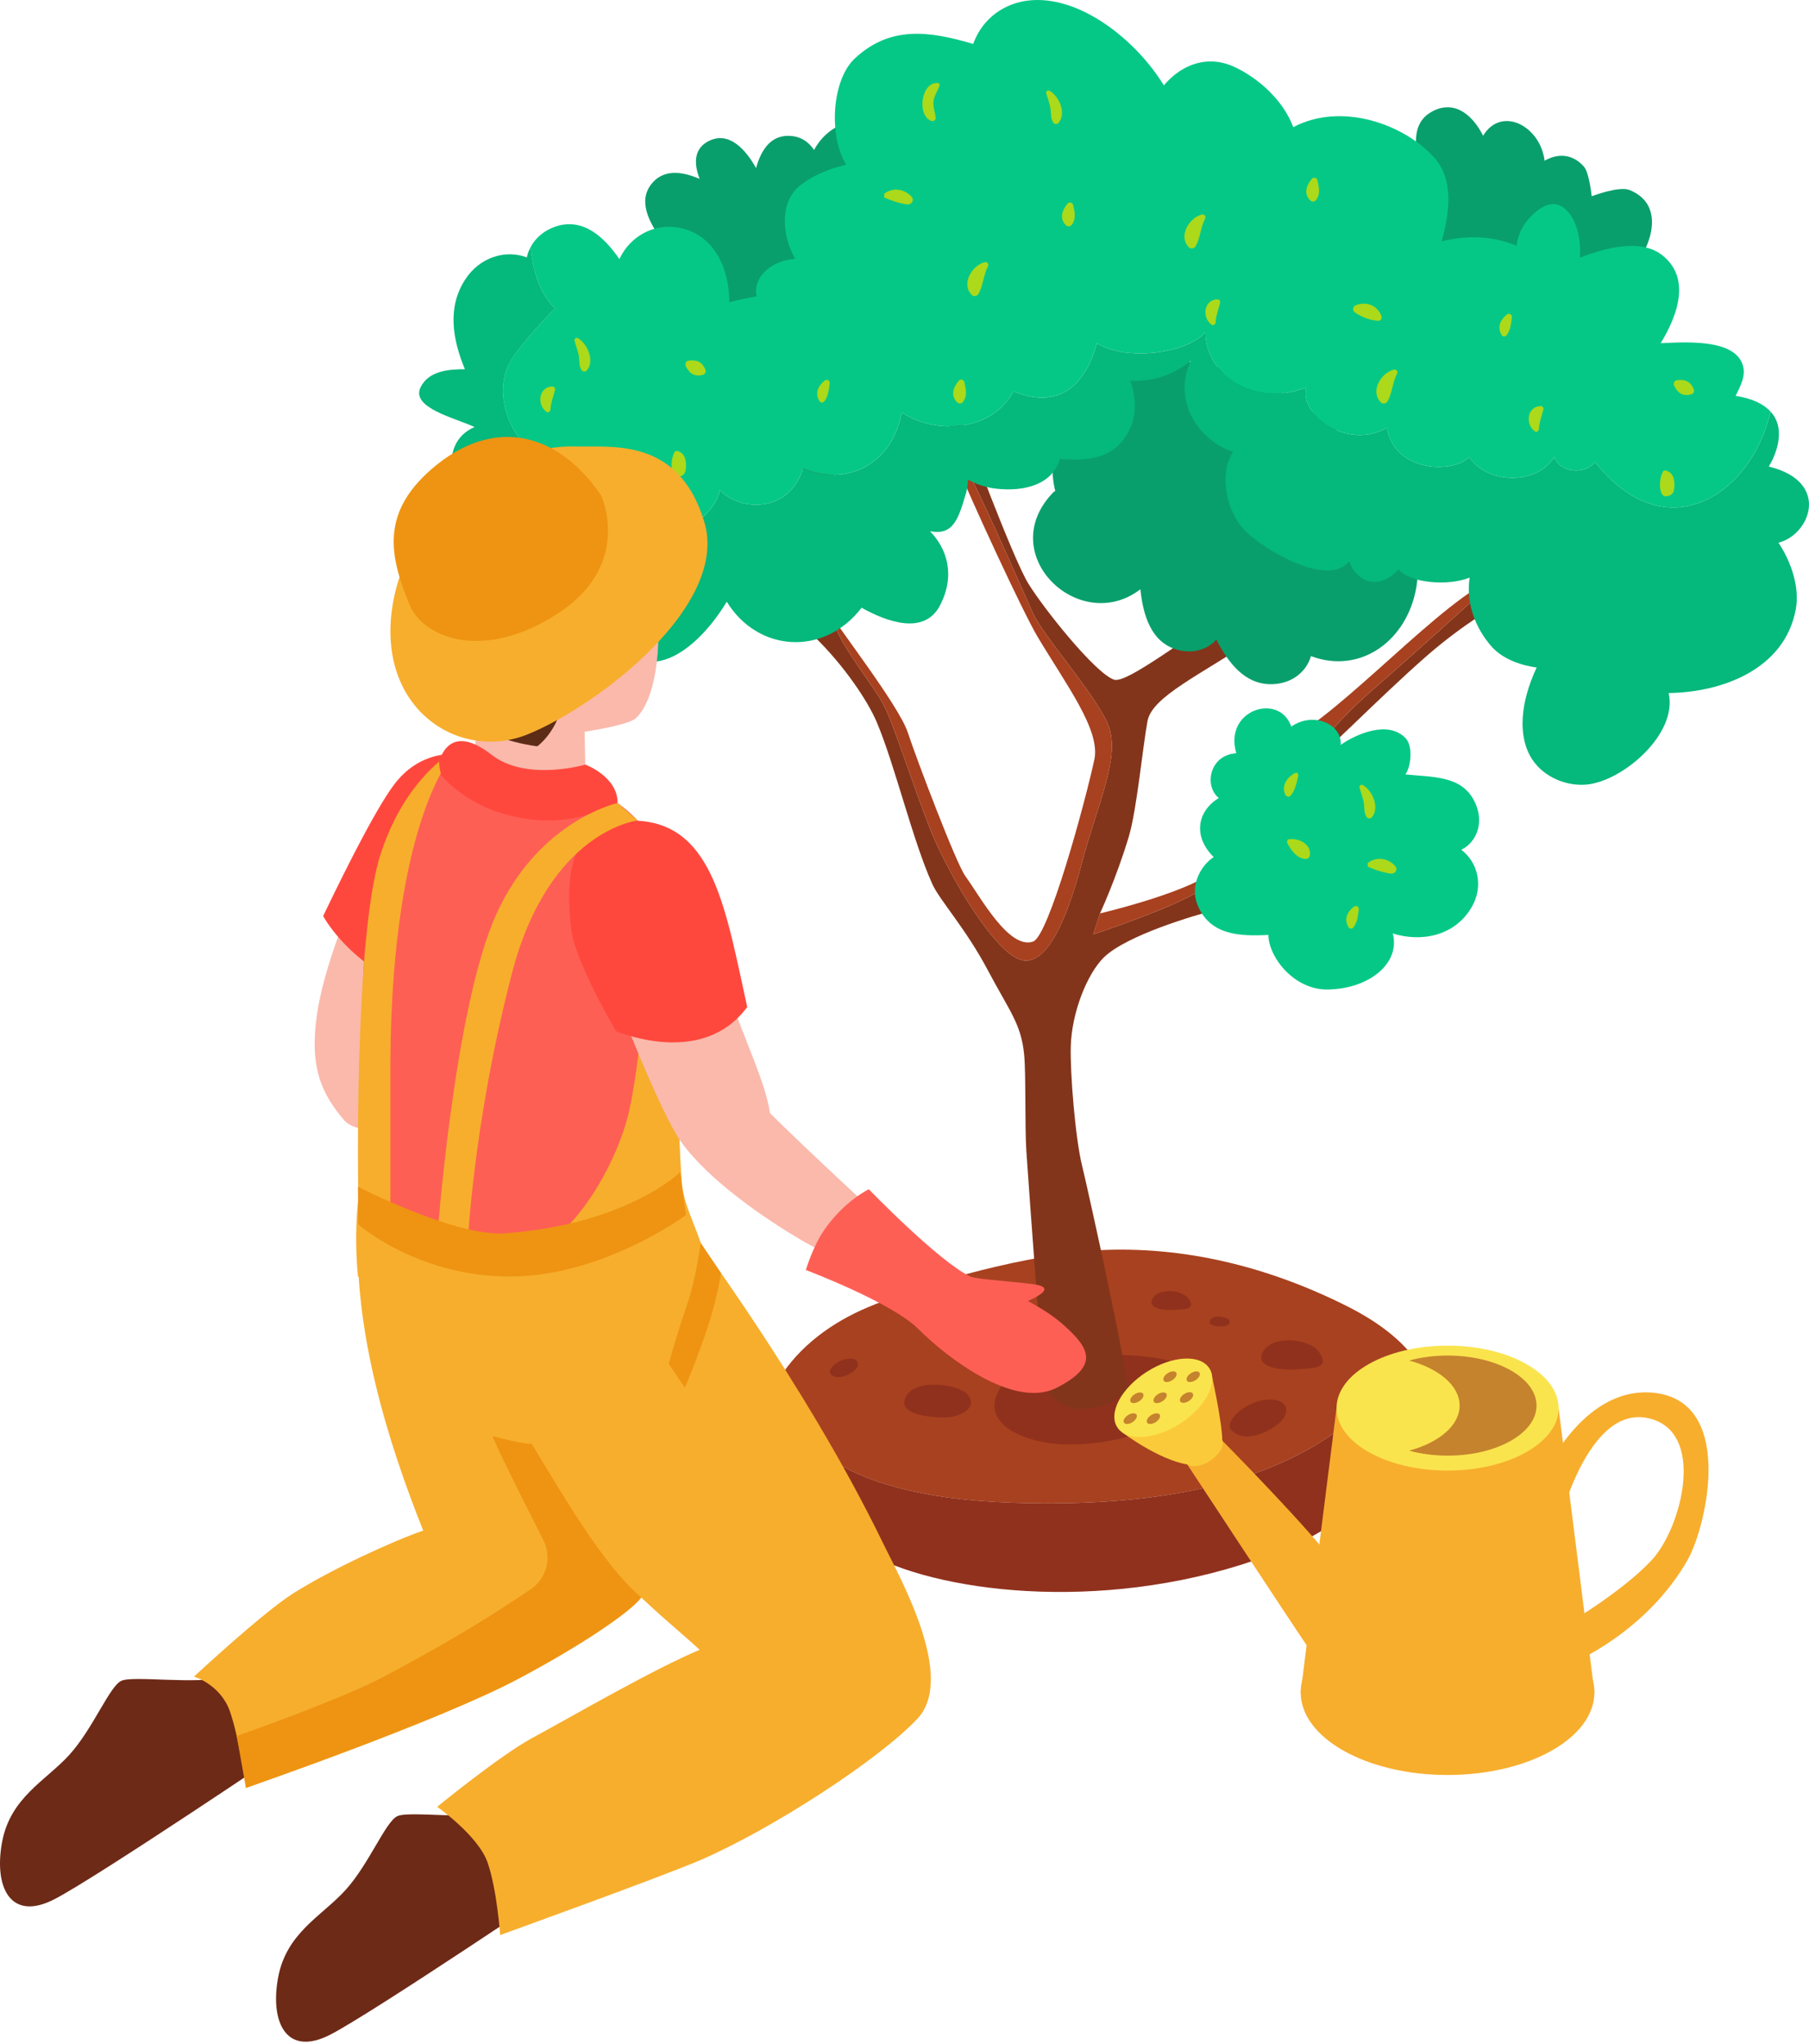 <svg width="500" height="565" viewBox="0 0 500 565" fill="none" xmlns="http://www.w3.org/2000/svg">
<path d="M279.973 415.398C349.636 417.716 375.387 395.447 390.108 374.379C386.287 369.654 380.3 365.029 372.01 360.9C350.44 350.141 327.289 344.342 303.401 345.59C290.622 346.257 263.185 351.592 239.94 361.328C229.928 365.521 220.954 372.093 215.348 381.112C216.794 395.099 228.513 413.681 279.973 415.398" fill="#A8411F"/>
<path d="M240.813 429.848C261.531 440.737 307.923 445.917 350.869 429.848C367.485 423.627 375.613 417.862 391.9 396.282C396.755 389.851 396.274 381.984 390.114 374.374C375.394 395.442 349.642 417.712 279.979 415.393C228.519 413.676 216.8 395.094 215.354 381.107C212.587 385.561 210.577 390.577 209.805 396.282C207.32 414.569 226.149 422.132 240.813 429.848" fill="#90311D"/>
<path d="M351.551 386.888C344.462 386.637 338.198 393.022 340.317 395.287C343.757 398.963 349.985 396.237 353.237 393.637C356.635 390.923 356.317 387.055 351.551 386.888" fill="#90311D"/>
<path d="M235.185 375.573C231.636 375.447 228.509 378.636 229.563 379.77C231.286 381.607 234.402 380.249 236.026 378.95C237.722 377.588 237.566 375.657 235.185 375.573Z" fill="#90311D"/>
<path d="M278.083 381.413C268.327 393.064 282.975 398.613 292.7 399.182C301.214 399.679 309.916 398.227 317.809 395.012C322.972 392.907 335.662 388.544 333.02 381.945C328.839 371.49 285.365 372.726 278.083 381.413Z" fill="#90311D"/>
<path d="M267.502 385.537C265.289 382.613 251.717 380.504 250.015 387.003C248.861 391.393 258.785 391.928 261.583 391.818C264.589 391.691 270.582 389.609 267.502 385.537Z" fill="#90311D"/>
<path d="M339.642 364.798C338.969 363.915 334.861 363.273 334.344 365.247C333.999 366.572 337.001 366.736 337.847 366.699C338.76 366.662 340.577 366.03 339.642 364.798Z" fill="#90311D"/>
<path d="M364.6 373.756C361.786 369.837 351.768 369.021 349.158 373.528C346.438 378.226 354.592 378.836 358.361 378.511C362.068 378.189 368.087 378.612 364.6 373.756" fill="#90311D"/>
<path d="M328.566 359.003C326.755 356.481 320.308 355.959 318.622 358.856C316.878 361.878 322.119 362.276 324.547 362.066C326.932 361.858 330.811 362.13 328.566 359.003" fill="#90311D"/>
<path d="M302.149 258.272L304.033 252.479C304.033 252.479 308.465 242.989 311.978 231.321C314.197 223.972 315.8 206.729 317.157 199.353C318.42 192.504 331.731 186.642 347.773 175.873C363.809 165.109 369.739 136.763 369.739 136.763L356.866 132.807C356.866 132.807 347.773 165.176 337.902 170.496C328.03 175.82 311.498 189.048 307.927 187.873C302.796 186.193 288.555 168.33 284.238 161.33C279.916 154.323 266.349 117.825 266.349 117.401C266.349 116.983 260.179 115.929 262.032 122.23C262.277 123.076 262.841 124.559 263.608 126.459C264.407 126.235 265.059 126.219 265.373 126.636C268.724 131.041 282.646 163.251 285.533 169.566C288.409 175.877 302.081 191.032 306.085 199.869C310.099 208.707 303.313 222.286 299.064 238.385C294.825 254.483 288.816 268.688 281.106 264.897C273.391 261.106 261.369 240.275 256.739 228.278C252.114 216.287 247.488 201.764 244.711 195.807C241.934 189.847 233.3 180.3 229.907 171.142C229.672 170.496 229.531 169.907 229.353 169.295L229.338 169.258L229.056 168.298C228.659 166.671 228.492 165.202 228.45 163.871C227.855 157.415 227.662 147.454 228.106 144.154C228.722 139.546 234.401 111.31 234.401 111.31C234.401 111.31 225.637 111.508 223.784 117.401C221.936 123.296 219.467 156.334 218.229 157.784C217.003 159.246 204.657 158.229 199.724 157.784C194.791 157.352 186.778 148.695 186.778 148.695L183.688 152.55C183.688 152.55 191.81 165.343 199.724 163.944C216.235 161.036 237.283 187.665 242.347 199.661C247.41 211.657 252.218 232.277 257.715 244.424C259.677 248.772 266.965 256.718 272.968 268.076C278.982 279.44 282.239 282.997 283.059 291.41C283.607 296.985 283.226 311.247 283.675 318.137C284.421 329.48 288.441 382.999 288.441 382.999C296.459 395.944 310.762 386.141 311.545 383.923C312.333 381.708 300.917 329.674 299.064 322.135C297.216 314.599 295.744 296.569 295.958 289.228C296.224 279.795 300.504 269.187 305.062 264.689C311.305 258.513 330.5 252.927 335.433 251.663C337.881 251.037 340.026 245.588 341.712 239.757C336.492 243.855 331.074 246.731 326.751 248.798C317.501 253.219 302.149 258.272 302.149 258.272" fill="#83351B"/>
<path d="M361.047 211.732C364.586 210.103 380.398 193.509 394.299 181.345C404.583 172.347 414.444 166.829 414.444 166.829C414.444 166.829 413.17 162.846 411.855 161.462C405.392 167.695 389.977 181.382 383.321 187.24C376.895 192.903 367.781 200.315 361.047 211.732" fill="#83351B"/>
<path d="M353.394 205.254C341.137 208.091 342.008 232.573 337.122 239.228C332.241 245.884 304.021 252.483 304.021 252.483L302.137 258.271C302.137 258.271 317.489 253.223 326.739 248.802C331.062 246.741 336.48 243.859 341.7 239.761C343.418 233.841 344.671 227.53 345.292 225.452C346.524 221.333 355.779 213.158 360.712 211.896L361.036 211.739C367.77 200.322 376.884 192.91 383.31 187.247C389.966 181.388 405.381 167.702 411.844 161.468L410.732 161.04C394.904 169.355 365.645 202.426 353.394 205.254" fill="#A8411F"/>
<path d="M302.474 209.96C299.896 221.926 289.852 258.799 285.535 260.272C278.858 262.547 271.044 248.004 266.821 242.178C264.247 238.624 253.394 210.001 250.894 202.427C248.399 194.874 230.687 172.265 229.355 169.3C229.533 169.912 229.669 170.501 229.909 171.147C233.302 180.305 241.936 189.852 244.713 195.813C247.49 201.769 252.115 216.292 256.741 228.283C261.371 240.28 273.393 261.112 281.108 264.902C288.818 268.693 294.827 254.488 299.066 238.39C303.315 222.291 310.101 208.712 306.087 199.874C302.083 191.037 288.411 175.882 285.535 169.571C282.648 163.256 268.726 131.046 265.375 126.641C265.061 126.224 264.409 126.244 263.61 126.464C268.569 138.664 282.768 169.259 286.704 175.878C294.576 189.136 304.239 201.769 302.474 209.96" fill="#A8411F"/>
<path d="M246.192 36.472C237.803 30.453 228.887 34.227 225.003 41.452C223.395 39.082 221.062 37.464 217.57 37.552C212.616 37.688 210.22 41.974 208.972 46.453C206.122 41.342 201.544 36.226 196.005 38.925C191.531 41.102 191.855 45.508 193.379 49.454C188.613 47.387 183.059 46.474 179.676 51.375C176.257 56.334 180.057 62.687 183.696 67.213C176.993 80.065 178.204 101.973 190.519 108.912C210.287 120.046 227.357 96.535 234.509 81.156C237.297 75.163 239.677 68.942 242.966 63.204C245.341 59.059 250.738 54.627 251.965 50.002C253.38 44.647 250.404 39.494 246.192 36.472" fill="#099F6C"/>
<path d="M450.394 52.52C447.482 51.346 439.939 54.253 439.939 54.253C439.939 54.253 439.27 47.744 437.814 46.089C434.53 42.341 430.427 42.429 426.919 44.423C425.75 34.818 414.986 29.16 409.923 37.523C407.239 32.151 402.296 27.442 395.953 30.752C390.895 33.383 390.853 38.697 391.929 43.714C383.723 49.727 380.434 65.435 386.275 73.395C391.621 80.678 401.967 77.823 409.5 77.796C417.231 77.765 424.941 78.442 432.573 79.717C435.402 80.192 440.137 82.092 443.175 80.918C452.519 77.301 463.909 57.986 450.394 52.52" fill="#099F6C"/>
<path d="M362.413 113.664C346.899 103.03 323.972 94.099 306.083 104.101C294.979 110.312 288.632 123.66 291.675 135.756L291.294 135.917C274.423 153.003 298.294 175.868 315.197 162.885C315.938 169.953 318.084 177.544 325.382 179.599C329.542 180.774 333.63 179.656 336.193 176.808C339.455 183.119 344.023 189.277 351.54 189.126C356.786 189.022 360.952 185.99 362.356 181.365C375.955 186.5 389.042 177.163 391.516 162.071C394.815 141.983 377.218 123.817 362.413 113.664" fill="#099F6C"/>
<path d="M141.37 99.31C133.941 111.275 144.815 132.323 163.863 129.044C163.211 141.616 170.957 148.114 180.557 147.863C187.547 149.534 197.94 141.958 198.943 135.459C204.768 141.616 218.445 141.616 221.927 129.416C234.195 134.656 246.686 128.221 249.223 113.969C258.38 120.186 274.254 119.383 280.09 108.147C294.211 113.969 300.632 104.296 303.174 94.858C310.701 99.754 327.453 98.01 333.169 91.877C333.169 103.459 346.449 112.654 361.039 107.113C358.852 114.334 372.216 124.644 383.314 118.255C385.438 130.831 402.07 130.831 406.058 126.304C410.767 133.632 424.611 134.385 429.596 126.304C430.943 130.831 438.496 131.21 440.798 127.662C460.489 152.525 484.178 136.738 489.372 113.765C487.581 111.807 484.59 110.199 479.72 109.415C480.999 106.775 482.706 103.82 481.641 100.745C479.255 93.855 466.831 94.471 458.996 94.868C463.595 87.356 467.499 76.942 459.46 70.562C453.979 66.209 445.016 67.979 436.627 71.251C437.217 65.484 435.239 58.708 431.146 56.813C427.873 55.299 424.104 58.525 422.136 60.958C420.507 62.962 419.469 65.405 419.176 67.916C412.416 65.155 405.473 64.972 398.442 66.721C400.603 59.105 401.924 49.787 396.51 43.689C388.075 34.194 370.639 28.149 357.458 35.154C353.58 24.996 343.552 19.118 339.224 17.724C332.407 15.532 326.033 18.439 321.685 23.602C314.032 11.069 298.272 -1.59 284.078 0.164C278.065 0.905 271.743 4.58 268.977 12.144C256.913 8.579 246.112 7.018 236.298 16.127C229.904 22.057 228.938 37.519 233.907 45.517C230.206 46.456 225.717 47.808 221.369 51.092C215.266 55.696 216.19 65.306 219.782 71.555C216.634 71.753 213.538 72.948 211.294 75.183C209.592 76.879 208.522 79.489 209.148 81.922C206.601 82.367 204.09 82.893 201.589 83.551C201.537 74.477 197.638 64.998 187.944 63.009C180.667 61.516 174.048 65.457 171.198 71.616C167.001 65.531 161.222 60.112 153.637 62.592C150.474 63.63 148.031 65.724 146.652 68.292C147.044 72.75 148.427 80.637 153.428 85.221C149.732 88.818 143.39 96.057 141.37 99.31" fill="#05C887"/>
<path d="M128.567 77.278C123.53 85.061 125.116 93.836 128.489 102.067C124.208 102.053 118.518 102.445 116.258 107.027C113.429 112.759 125.978 115.579 131.172 118.048C120.444 122.573 124.323 139.074 135.186 139.184C130.587 145.113 127.299 152.532 131.798 159.589C135.854 165.937 141.67 165.362 147.005 162.638C144.833 175.187 158.165 185.784 170.328 177.76C180.69 190.247 194.096 177.652 200.872 166.318C209.448 180.293 227.745 181.53 238.138 167.994C245.013 171.816 255.522 175.778 259.865 167.252C264.14 158.843 261.671 151.582 257.051 146.847C263.477 148.085 264.913 143.454 267.001 136.306C267.376 135.024 267.512 133.792 267.538 132.575C269.893 133.863 272.466 134.757 275.363 135.081C283.074 135.937 290.872 134.011 292.929 126.859C298.478 127.277 306.507 127.599 311.048 120.793C314.321 115.88 314.248 110.369 312.369 105.259C318.487 105.493 323.932 103.874 329.126 99.755C324.203 110.071 330.52 121.462 340.835 124.912C336.836 130.848 338.773 141.423 344.358 146.931C349.197 151.702 366.862 162.574 372.897 155.199C374.212 158.535 376.828 161.125 380.451 160.827C382.685 160.633 384.867 159.265 386.584 157.35C389.361 161.045 399.948 162.173 406.207 159.662C405.204 166.239 407.413 173.135 412.184 178.626C415.473 182.411 420.891 183.994 424.728 184.521C420.087 194.403 419.779 203.037 422.791 208.732C425.761 214.37 432.412 217.403 438.478 216.874C448.427 216.004 463.801 202.937 461.212 191.569C476.021 191.369 493.206 185.027 496.338 168.49C497.502 162.356 495.038 155.209 491.551 150.005C500.279 147.881 506.147 133.17 488.878 128.957C490.147 126.957 494.224 119.05 489.38 113.772C484.185 136.745 460.496 152.532 440.806 127.669C438.504 131.217 430.95 130.838 429.604 126.311C424.618 134.392 410.774 133.639 406.066 126.311C402.078 130.838 385.446 130.838 383.322 118.262C372.224 124.651 358.86 114.341 361.047 107.121C346.457 112.661 333.177 103.466 333.177 91.884C327.461 98.018 310.709 99.761 303.182 94.865C300.639 104.303 294.219 113.976 280.098 108.154C274.262 119.39 258.387 120.193 249.231 113.976C246.694 128.228 234.202 134.663 221.935 129.423C218.453 141.623 204.776 141.623 198.95 135.467C197.948 141.965 187.555 149.541 180.565 147.87C170.965 148.121 163.218 141.623 163.871 129.051C144.823 132.33 133.949 111.283 141.377 99.317C143.397 96.064 149.74 88.825 153.436 85.228C148.435 80.644 147.052 72.757 146.66 68.299C146.18 69.197 145.814 70.147 145.616 71.15C139.597 68.884 132.519 71.171 128.567 77.278Z" fill="#05B87C"/>
<path d="M403.891 234.885C407.931 232.974 410.572 227.403 407.446 221.333C403.812 214.28 395.867 214.871 388.428 214.055C389.916 212.228 390.652 206.346 388.528 204.08C383.803 199.027 374.955 202.812 370.555 205.901C371.014 200.279 363.132 196.527 356.899 200.844C353.652 191.333 338.148 196.125 341.703 208.219C334.394 208.658 332.672 217.147 336.864 220.591C330.98 224.183 329.592 231.111 335.454 236.904C331.884 239.249 328.898 244.693 330.913 249.917C334.227 258.526 342.574 258.845 350.582 258.433C350.64 264.607 357.687 273.645 366.937 273.518C378.369 273.378 387.113 266.314 384.962 258.035C392.86 260.505 402.069 258.741 406.72 250.827C410.186 244.934 408.437 238.329 403.891 234.885" fill="#05C887"/>
<path d="M259.716 23.407L259.481 22.984C254.736 22.212 253.248 31.54 257.257 33.378C257.816 33.639 258.667 33.357 258.604 32.59C258.474 30.935 257.759 29.462 258.035 27.776C258.291 26.184 259.361 24.947 259.716 23.407" fill="#ACD91A"/>
<path d="M159.707 93.471C159.237 93.21 158.658 93.644 158.799 94.186C159.211 95.773 159.874 97.198 160.036 98.858C160.167 100.247 160.052 101.024 160.704 102.241C160.981 102.757 161.759 102.873 162.155 102.435C164.484 99.855 162.401 94.996 159.707 93.471" fill="#ACD91A"/>
<path d="M290.081 25.074C289.611 24.808 289.037 25.241 289.173 25.779C289.59 27.365 290.248 28.796 290.405 30.456C290.54 31.844 290.42 32.622 291.073 33.833C291.354 34.355 292.127 34.465 292.524 34.026C294.857 31.448 292.769 26.593 290.081 25.074" fill="#ACD91A"/>
<path d="M152.7 106.835C148.905 106.878 148.279 111.847 151.056 113.841C151.541 114.19 152.126 113.715 152.152 113.199C152.256 111.315 152.94 109.572 153.405 107.781C153.53 107.316 153.18 106.831 152.7 106.835Z" fill="#ACD91A"/>
<path d="M336.532 82.747C332.732 82.794 332.105 87.757 334.888 89.757C335.368 90.106 335.952 89.631 335.984 89.115C336.083 87.231 336.772 85.487 337.232 83.697C337.352 83.232 337.007 82.747 336.532 82.747" fill="#ACD91A"/>
<path d="M188.169 125.074C187.783 124.822 186.796 124.337 186.452 124.933C185.549 126.482 185.241 129.657 186.207 131.217C186.499 131.682 187.016 131.906 187.538 131.772L188.091 131.635C188.717 131.474 189.297 130.899 189.443 130.247C189.793 128.66 189.761 126.093 188.169 125.074" fill="#ACD91A"/>
<path d="M149.211 141.213C147.024 142.284 145.416 144.582 146.418 147.039C146.664 147.635 147.452 148.053 147.963 147.457C149.289 145.907 149.618 143.883 150.077 141.899C150.203 141.361 149.675 140.989 149.211 141.213" fill="#ACD91A"/>
<path d="M357.973 213.688C355.786 214.763 354.173 217.055 355.175 219.514C355.416 220.11 356.214 220.527 356.721 219.932C358.046 218.38 358.381 216.355 358.835 214.368C358.96 213.835 358.428 213.458 357.973 213.688Z" fill="#ACD91A"/>
<path d="M190.188 99.715C189.489 99.839 189.301 100.728 189.572 101.275C190.595 103.353 192.109 104.219 194.312 103.593C194.798 103.452 195.21 102.847 195.017 102.319C194.15 100.002 192.511 99.329 190.188 99.715Z" fill="#ACD91A"/>
<path d="M227.911 105.233C226.058 106.701 225.186 108.783 226.491 110.867C226.841 111.44 227.525 111.366 227.895 110.867C228.924 109.462 229.07 107.792 229.315 106.069C229.44 105.186 228.595 104.69 227.911 105.233Z" fill="#ACD91A"/>
<path d="M374.144 250.66C372.296 252.132 371.424 254.21 372.729 256.298C373.079 256.861 373.763 256.794 374.128 256.298C375.162 254.889 375.308 253.223 375.553 251.5C375.673 250.617 374.833 250.117 374.144 250.66Z" fill="#ACD91A"/>
<path d="M416.477 86.973C414.624 88.441 413.752 90.523 415.057 92.607C415.407 93.18 416.091 93.107 416.462 92.607C417.49 91.202 417.636 89.532 417.882 87.809C418.007 86.926 417.161 86.431 416.477 86.973Z" fill="#ACD91A"/>
<path d="M376.677 216.996C376.207 216.729 375.623 217.167 375.769 217.711C376.181 219.298 376.844 220.723 377.001 222.383C377.137 223.765 377.017 224.548 377.669 225.766C377.951 226.288 378.724 226.398 379.12 225.954C381.454 223.374 379.366 218.515 376.677 216.996" fill="#ACD91A"/>
<path d="M425.884 112.247C422.089 112.294 421.468 117.257 424.245 119.258C424.725 119.603 425.31 119.127 425.341 118.615C425.441 116.725 426.124 114.982 426.589 113.191C426.714 112.732 426.364 112.241 425.884 112.247Z" fill="#ACD91A"/>
<path d="M461.359 130.471C460.973 130.22 459.991 129.729 459.642 130.328C458.744 131.884 458.431 135.053 459.396 136.619C459.689 137.078 460.211 137.304 460.728 137.167L461.281 137.031C461.907 136.876 462.492 136.295 462.633 135.642C462.983 134.062 462.951 131.489 461.359 130.471" fill="#ACD91A"/>
<path d="M463.369 105.133C462.664 105.254 462.476 106.141 462.748 106.689C463.771 108.765 465.285 109.631 467.488 109.006C467.978 108.865 468.391 108.259 468.192 107.737C467.326 105.415 465.687 104.742 463.369 105.133" fill="#ACD91A"/>
<path d="M355.955 232.05L355.684 232.723C356.618 234.848 358.513 237.454 360.956 237.412C361.609 237.401 362.016 236.895 362.078 236.267C362.381 233.141 358.549 231.434 355.955 232.05Z" fill="#ACD91A"/>
<path d="M166.369 154.206C166.281 153.465 165.518 153.068 164.934 153.596C163.352 155.025 162.872 156.08 163.294 158.127C163.409 158.675 164.182 159.055 164.652 158.69C166.286 157.428 166.641 156.388 166.369 154.206" fill="#ACD91A"/>
<path d="M251.929 54.347C249.945 52.181 246.74 51.743 244.391 53.544V54.582C246.359 55.465 248.588 56.195 250.702 56.503C251.897 56.681 252.858 55.36 251.929 54.347Z" fill="#ACD91A"/>
<path d="M385.592 239.336C383.609 237.165 380.398 236.732 378.055 238.527V239.566C380.017 240.45 382.252 241.179 384.366 241.494C385.561 241.671 386.516 240.349 385.592 239.336" fill="#ACD91A"/>
<path d="M272.218 72.466C268.679 73.329 265.578 78.402 268.553 81.492C269.096 82.061 270.052 81.92 270.443 81.243C271.764 78.941 271.79 76.069 273.069 73.604C273.382 72.999 272.871 72.305 272.218 72.466Z" fill="#ACD91A"/>
<path d="M385.278 102.16C381.739 103.027 378.643 108.106 381.614 111.191C382.157 111.76 383.112 111.624 383.503 110.941C384.824 108.639 384.85 105.774 386.129 103.304C386.447 102.699 385.931 102.003 385.278 102.16" fill="#ACD91A"/>
<path d="M332.23 59.293C328.69 60.16 325.59 65.239 328.565 68.324C329.108 68.888 330.069 68.758 330.455 68.074C331.781 65.777 331.802 62.906 333.081 60.431C333.399 59.831 332.882 59.137 332.23 59.293Z" fill="#ACD91A"/>
<path d="M374.783 84.355C373.906 84.684 373.692 85.865 374.522 86.401C376.61 87.739 378.526 88.495 380.948 88.679C381.747 88.74 382.034 87.822 381.773 87.21C380.541 84.329 377.685 83.275 374.783 84.355Z" fill="#ACD91A"/>
<path d="M266.538 105.6C266.397 104.941 265.484 104.696 265.04 105.198C263.458 106.998 262.67 109.41 264.565 111.221C265.103 111.733 265.828 111.576 266.236 111.003C267.41 109.331 266.961 107.531 266.538 105.6Z" fill="#ACD91A"/>
<path d="M364.128 49.793C363.987 49.14 363.074 48.884 362.63 49.391C361.048 51.192 360.26 53.603 362.155 55.41C362.698 55.926 363.423 55.775 363.831 55.19C365 53.525 364.551 51.719 364.128 49.793" fill="#ACD91A"/>
<path d="M296.616 56.646C296.464 55.994 295.556 55.743 295.117 56.244C293.53 58.045 292.737 60.457 294.637 62.269C295.175 62.78 295.906 62.623 296.308 62.049C297.482 60.379 297.038 58.578 296.616 56.646Z" fill="#ACD91A"/>
<path d="M134.472 298.667C137.332 280.397 136.654 262.141 132.316 242.789L99.643 243.552C99.643 243.552 90.179 264.151 87.746 279.524C85.313 294.897 88.863 302.215 94.986 309.499C101.11 316.785 122.893 307.066 123.708 306.528C123.917 306.388 128.187 303.255 134.472 298.667" fill="#FAB9AB"/>
<path d="M63.097 463.542C53.628 465.714 36.777 463.081 33.514 464.617C30.252 466.152 25.684 477.898 19.159 485.075C12.634 492.253 2.856 496.821 0.57 509.219C-1.722 521.616 2.846 531.404 15.244 524.879C27.642 518.354 81.352 482.084 81.352 482.084C81.352 482.084 70.259 461.893 63.097 463.542Z" fill="#6D2A17"/>
<path d="M139.398 500.95C129.928 503.126 113.078 500.489 109.815 502.025C106.552 503.56 101.985 515.306 95.46 522.483C88.934 529.661 79.157 534.229 76.871 546.627C74.579 559.025 79.147 568.812 91.544 562.287C103.942 555.762 157.658 519.496 157.658 519.496C157.658 519.496 146.565 499.305 139.398 500.95" fill="#6D2A17"/>
<path d="M180.325 437.109C181.082 435.335 144.248 356.34 136.606 334.873C127.972 338.12 99.344 332.541 99.026 338.444C97.491 367.494 107.227 398.684 116.983 423.084C108.584 425.949 91.561 433.8 81.142 440.372C72.581 445.769 53.621 463.441 53.621 463.441C53.621 463.441 60.914 465.602 63.524 472.998C66.134 480.39 67.977 494.219 67.977 494.219C67.977 494.219 110.907 478.251 120.825 472.998C135.797 465.07 174.781 450.16 180.325 437.109" fill="#F7AE2D"/>
<path d="M243.964 426.344C222.572 382.25 189.601 338.391 189.601 338.391C189.601 338.391 158.87 337.669 134.737 342.65C139.247 360.921 142.656 391.449 157.445 416.833C168.694 436.159 182.22 445.789 193.386 456.036C180.643 461.393 159.747 473.523 146.937 480.51C138.047 485.348 120.836 499.433 120.836 499.433C120.836 499.433 132.127 507.367 134.737 514.763C137.347 522.154 138.245 534.883 138.245 534.883C138.245 534.883 183.415 518.574 193.715 514.11C213.29 505.627 242.769 486.544 253.538 475.126C264.338 463.668 248.803 436.316 243.964 426.344Z" fill="#F7AE2D"/>
<path d="M177.247 441.583C166.306 432.22 155.234 412.587 146.934 399.081C144.621 399.216 138.472 397.567 136.196 396.983C136.394 398.293 143.347 412.252 150.196 425.751C152.613 430.533 151.104 436.353 146.657 439.328C137.469 445.494 126.685 452.535 105.945 463.54C94.064 469.841 65.426 479.868 65.426 479.868L67.984 494.219C67.984 494.219 120.697 476.006 143.045 464.193C160.537 454.937 174.298 445.598 177.247 441.583" fill="#EE9412"/>
<path d="M129.313 275.838C128.233 258.341 125.524 248.115 125.524 248.115L137.222 210.927C137.222 210.927 120.836 202.616 109.753 215.829C105.139 221.314 96.682 237.821 89.316 253.215C94.991 263.076 110.427 276.461 129.313 275.838" fill="#FF483D"/>
<path d="M161.959 138.03C153.2 131.947 136.349 133.854 129.035 149.294C124.995 157.84 130.706 180.836 131.614 196.975C132.345 209.995 127.981 217.517 127.981 217.517C127.981 217.517 127.981 217.517 139.152 222.121C150.313 226.726 161.959 222.121 161.959 222.121L161.594 202.264C161.594 202.264 173.621 200.474 175.725 198.547C180.793 193.9 183.471 180.093 181.127 162.278C177.63 135.759 165.185 140.275 161.959 138.03" fill="#FAB9AB"/>
<path d="M153.115 361.876C135.518 363.328 112.8 359.393 101.101 344.911C101.404 340.396 101.545 335.494 101.43 330.15C100.72 297.273 99.405 273.348 101.065 260.401C103.435 241.923 121.236 210.936 121.236 210.936L161.948 216.99C161.948 216.99 175.358 222.578 179.555 231.754C183.752 240.932 184.593 246.721 185.167 279.074C185.475 296.149 183.329 321.112 185.819 339.43C175.875 352.564 172.571 360.274 153.115 361.876" fill="#FE5F55"/>
<path d="M161.778 211.348C161.778 211.348 145.506 216.14 135.912 208.66C122.324 198.066 120.836 212.966 120.836 212.966C120.836 212.966 126.573 220.964 137.922 224.569C149.27 228.189 159.528 227.499 170.699 221.982C170.767 214.637 161.778 211.348 161.778 211.348" fill="#FF483D"/>
<path d="M172.785 169.283C174.117 164.836 177.155 154.506 177.917 150.339C178.799 145.505 179.06 138.323 172.456 131.457C165.853 124.584 142.947 122.375 134.663 127.167C126.383 131.959 108.76 140.719 114.909 169.283C119.879 192.366 124.713 194.962 131.687 200.38C137.784 205.115 148.517 206.289 148.517 206.289C148.517 206.289 154.494 201.966 155.569 193.229C155.914 190.468 155.569 182.119 155.569 182.119C155.569 182.119 149.467 170.04 154.196 165.739C159.229 161.155 164.386 168.443 165.561 171.392C169.69 181.711 173.782 186.563 172.785 169.283" fill="#5D2C17"/>
<path d="M158.75 123.411C169.101 123.695 187.455 120.717 194.633 144.151C201.811 167.579 164.57 195.46 145.762 203.019C126.792 210.635 103.933 195.827 108.5 167.367C112.901 139.914 139.357 122.885 158.75 123.411Z" fill="#F7AE2D"/>
<path d="M166.147 136.934C166.147 136.934 175.095 155.987 154.188 169.576C133.286 183.169 116.853 176.064 113.257 167.278C107.896 154.203 104.445 141.47 120.821 128.388C137.202 115.306 154.392 119.703 166.147 136.934" fill="#EE9412"/>
<path d="M195.399 349.347C193.531 341.041 189.046 333.77 188.504 327.353C187.078 310.707 187.052 269.191 187.052 269.191L178.371 271.513C178.371 271.513 177.009 292.879 173.903 307.01C170.797 321.135 158.315 343.792 144.273 346.928C126.232 350.964 99.025 331.592 99.025 331.592C99.025 331.592 97.782 340.617 98.936 352.854C103.493 354.587 144.273 388.167 195.399 349.347" fill="#F7AE2D"/>
<path d="M105.229 235.975C109.609 222.553 116.432 214.74 121.396 210.516C121.396 211.617 121.532 212.692 121.84 213.736C115.894 224.735 107.897 249.186 107.897 295.996C107.897 323.166 107.897 335.871 107.897 335.871L99.028 331.591C99.028 331.591 97.675 259.098 105.229 235.975Z" fill="#F7AE2D"/>
<path d="M201.884 275.731C205.679 287.371 211.614 299.153 212.815 307.689C220.849 315.733 249.319 342.47 255.453 347.168C257.943 349.075 268.681 352.16 275.243 358.685C281.204 364.605 296.828 367.737 293.942 373.171C291.06 378.61 280.891 380.588 276.37 378.97C269.214 376.397 257.322 367.025 250.625 359.301C240.576 352.044 227.844 346.563 221.11 342.58C211.98 337.187 195.954 326.451 188.223 315.576C182.178 307.073 169.863 274.822 169.863 274.822L196.022 256.698L201.884 275.731Z" fill="#FAB9AB"/>
<path d="M170.321 285.123C184.478 290.219 198.406 289.419 206.528 278.357C200.64 251.636 197.257 228.464 176.831 226.902C158.033 225.463 155.851 240.387 157.934 257.383C158.524 262.181 163.451 273.337 170.321 285.123" fill="#FF483D"/>
<path d="M176.211 226.801C176.211 226.801 151.729 229.473 141.456 269.189C130.399 311.957 129.167 345.611 129.167 345.611L120.836 342.392C120.836 342.392 125.44 278.528 137.222 252.605C148.999 226.681 170.699 221.973 170.699 221.973L176.211 226.801Z" fill="#F7AE2D"/>
<path d="M189.608 335.879C189.608 335.879 166.624 352.861 140.956 352.861C115.288 352.861 99.028 338.448 99.028 338.448L98.934 328.012C98.934 328.012 125.797 341.919 139.687 340.908C173.206 338.448 187.969 324.04 187.969 324.04L189.608 335.879" fill="#EE9412"/>
<path d="M193.679 343.562C193.679 343.562 192.358 353.44 189.92 360.581C186.621 370.238 184.836 376.991 184.836 376.991L189.299 383.586C189.299 383.586 192.233 376.824 195.459 367.293C198.299 358.898 199.265 351.878 199.265 351.878L193.679 343.562" fill="#EE9412"/>
<path d="M294.287 366.528C291.207 363.731 287.699 361.559 284.097 359.626C287.517 358.123 290.706 356.119 287.015 355.242C283.633 354.432 270.06 353.729 268.197 352.856C259.526 348.79 240.128 328.729 240.128 328.729C240.128 328.729 233.394 331.945 227.861 339.916C224.661 344.514 222.734 351.055 222.734 351.055C222.734 351.055 246.543 360.023 253.888 367.409C261.233 374.797 280.151 389.758 292.121 383.577C304.09 377.407 300.922 372.562 294.287 366.528" fill="#FE5F55"/>
<path d="M440.688 467.799C440.688 480.415 422.516 490.641 400.096 490.641C377.675 490.641 359.504 480.415 359.504 467.799C359.504 455.181 377.675 444.948 400.096 444.948C422.516 444.948 440.688 455.181 440.688 467.799" fill="#F7AE2D"/>
<path d="M369.412 389.217L359.504 467.793H440.693L430.791 389.217H369.412" fill="#F7AE2D"/>
<path d="M328.164 404.811C328.164 404.811 357.601 449.616 361.15 454.769C364.695 459.919 375.511 441.946 369.409 432.958C363.306 423.973 337.842 398.217 337.842 398.217L328.164 404.811" fill="#F7AE2D"/>
<path d="M430.793 389.219C430.793 398.762 417.053 406.494 400.104 406.494C383.154 406.494 369.414 398.762 369.414 389.219C369.414 379.678 383.154 371.952 400.104 371.952C417.053 371.952 430.793 379.678 430.793 389.219Z" fill="#FAE44D"/>
<path d="M400.109 402.367C396.293 402.367 392.701 401.861 389.48 400.989C397.728 398.76 403.434 394.025 403.434 388.534C403.434 383.036 397.728 378.307 389.48 376.072C392.701 375.201 396.293 374.7 400.109 374.7C413.681 374.7 424.691 380.891 424.691 388.534C424.691 396.176 413.681 402.367 400.109 402.367Z" fill="#C5832E"/>
<path d="M310.09 395.87C310.09 395.87 320.092 403.469 328.162 404.797C333.064 403.653 335.726 401.424 337.84 398.203C337.772 392.68 334.687 379.062 334.687 379.062L310.09 395.87Z" fill="#FBCA3B"/>
<path d="M334.266 378.233C336.792 382.191 333.149 389.044 326.112 393.545C319.08 398.043 311.328 398.481 308.802 394.519C306.265 390.563 309.919 383.71 316.945 379.21C323.977 374.709 331.729 374.271 334.266 378.233" fill="#FAE44D"/>
<path d="M313.335 387.852C312.954 387.852 312.651 387.731 312.494 387.48C312.145 386.944 312.646 386.01 313.601 385.398C314.118 385.064 314.666 384.897 315.115 384.897C315.491 384.897 315.799 385.017 315.961 385.268C316.3 385.806 315.804 386.74 314.849 387.352C314.332 387.684 313.784 387.852 313.335 387.852" fill="#C5832E"/>
<path d="M322.484 382.025C322.103 382.025 321.8 381.905 321.643 381.654C321.294 381.116 321.79 380.182 322.745 379.573C323.267 379.238 323.815 379.071 324.264 379.071C324.64 379.071 324.948 379.191 325.11 379.436C325.449 379.978 324.953 380.912 323.998 381.524C323.476 381.852 322.928 382.025 322.484 382.025" fill="#C5832E"/>
<path d="M317.909 393.619C317.528 393.619 317.225 393.495 317.069 393.248C316.719 392.71 317.22 391.781 318.175 391.166C318.692 390.831 319.24 390.664 319.689 390.664C320.065 390.664 320.373 390.784 320.535 391.029C320.874 391.571 320.378 392.501 319.423 393.117C318.901 393.448 318.353 393.619 317.909 393.619" fill="#C5832E"/>
<path d="M327.055 387.775C326.68 387.775 326.372 387.655 326.215 387.41C325.87 386.866 326.366 385.938 327.322 385.322C327.844 384.992 328.392 384.825 328.835 384.825C329.216 384.825 329.525 384.945 329.681 385.192C330.026 385.728 329.53 386.664 328.574 387.274C328.052 387.608 327.504 387.775 327.055 387.775Z" fill="#C5832E"/>
<path d="M319.762 387.852C319.381 387.852 319.078 387.731 318.916 387.48C318.577 386.944 319.067 386.01 320.028 385.398C320.545 385.064 321.093 384.897 321.536 384.897C321.917 384.897 322.226 385.017 322.382 385.268C322.732 385.806 322.231 386.74 321.27 387.352C320.753 387.684 320.211 387.852 319.762 387.852Z" fill="#C5832E"/>
<path d="M328.903 382.025C328.527 382.025 328.219 381.905 328.063 381.654C327.718 381.116 328.214 380.182 329.169 379.573C329.686 379.238 330.234 379.071 330.683 379.071C331.064 379.071 331.372 379.191 331.529 379.436C331.873 379.978 331.377 380.912 330.417 381.524C329.9 381.852 329.352 382.025 328.903 382.025" fill="#C5832E"/>
<path d="M311.497 393.619C311.122 393.619 310.813 393.495 310.657 393.248C310.312 392.71 310.803 391.781 311.764 391.166C312.286 390.831 312.828 390.664 313.277 390.664C313.658 390.664 313.961 390.784 314.118 391.029C314.468 391.571 313.972 392.501 313.011 393.117C312.494 393.448 311.946 393.619 311.497 393.619Z" fill="#C5832E"/>
<path d="M337.649 397.765C338.651 399.335 337.205 402.049 334.423 403.825C331.64 405.61 328.571 405.783 327.569 404.221C326.566 402.651 328.007 399.937 330.795 398.156C333.577 396.376 336.646 396.199 337.649 397.765Z" fill="#FBCA3B"/>
<path d="M428.34 404.804C428.34 404.804 438.483 383.84 456.116 384.908C479.931 386.366 471.766 421.79 466.489 431.119C455.051 451.31 434.453 459.746 434.453 459.746L431.675 449.848C431.675 449.848 448.338 440.171 456.638 431.119C464.933 422.065 471.803 395.11 455.171 391.935C438.535 388.763 430.793 421.79 430.793 421.79L428.34 404.804" fill="#F7AE2D"/>
</svg>
